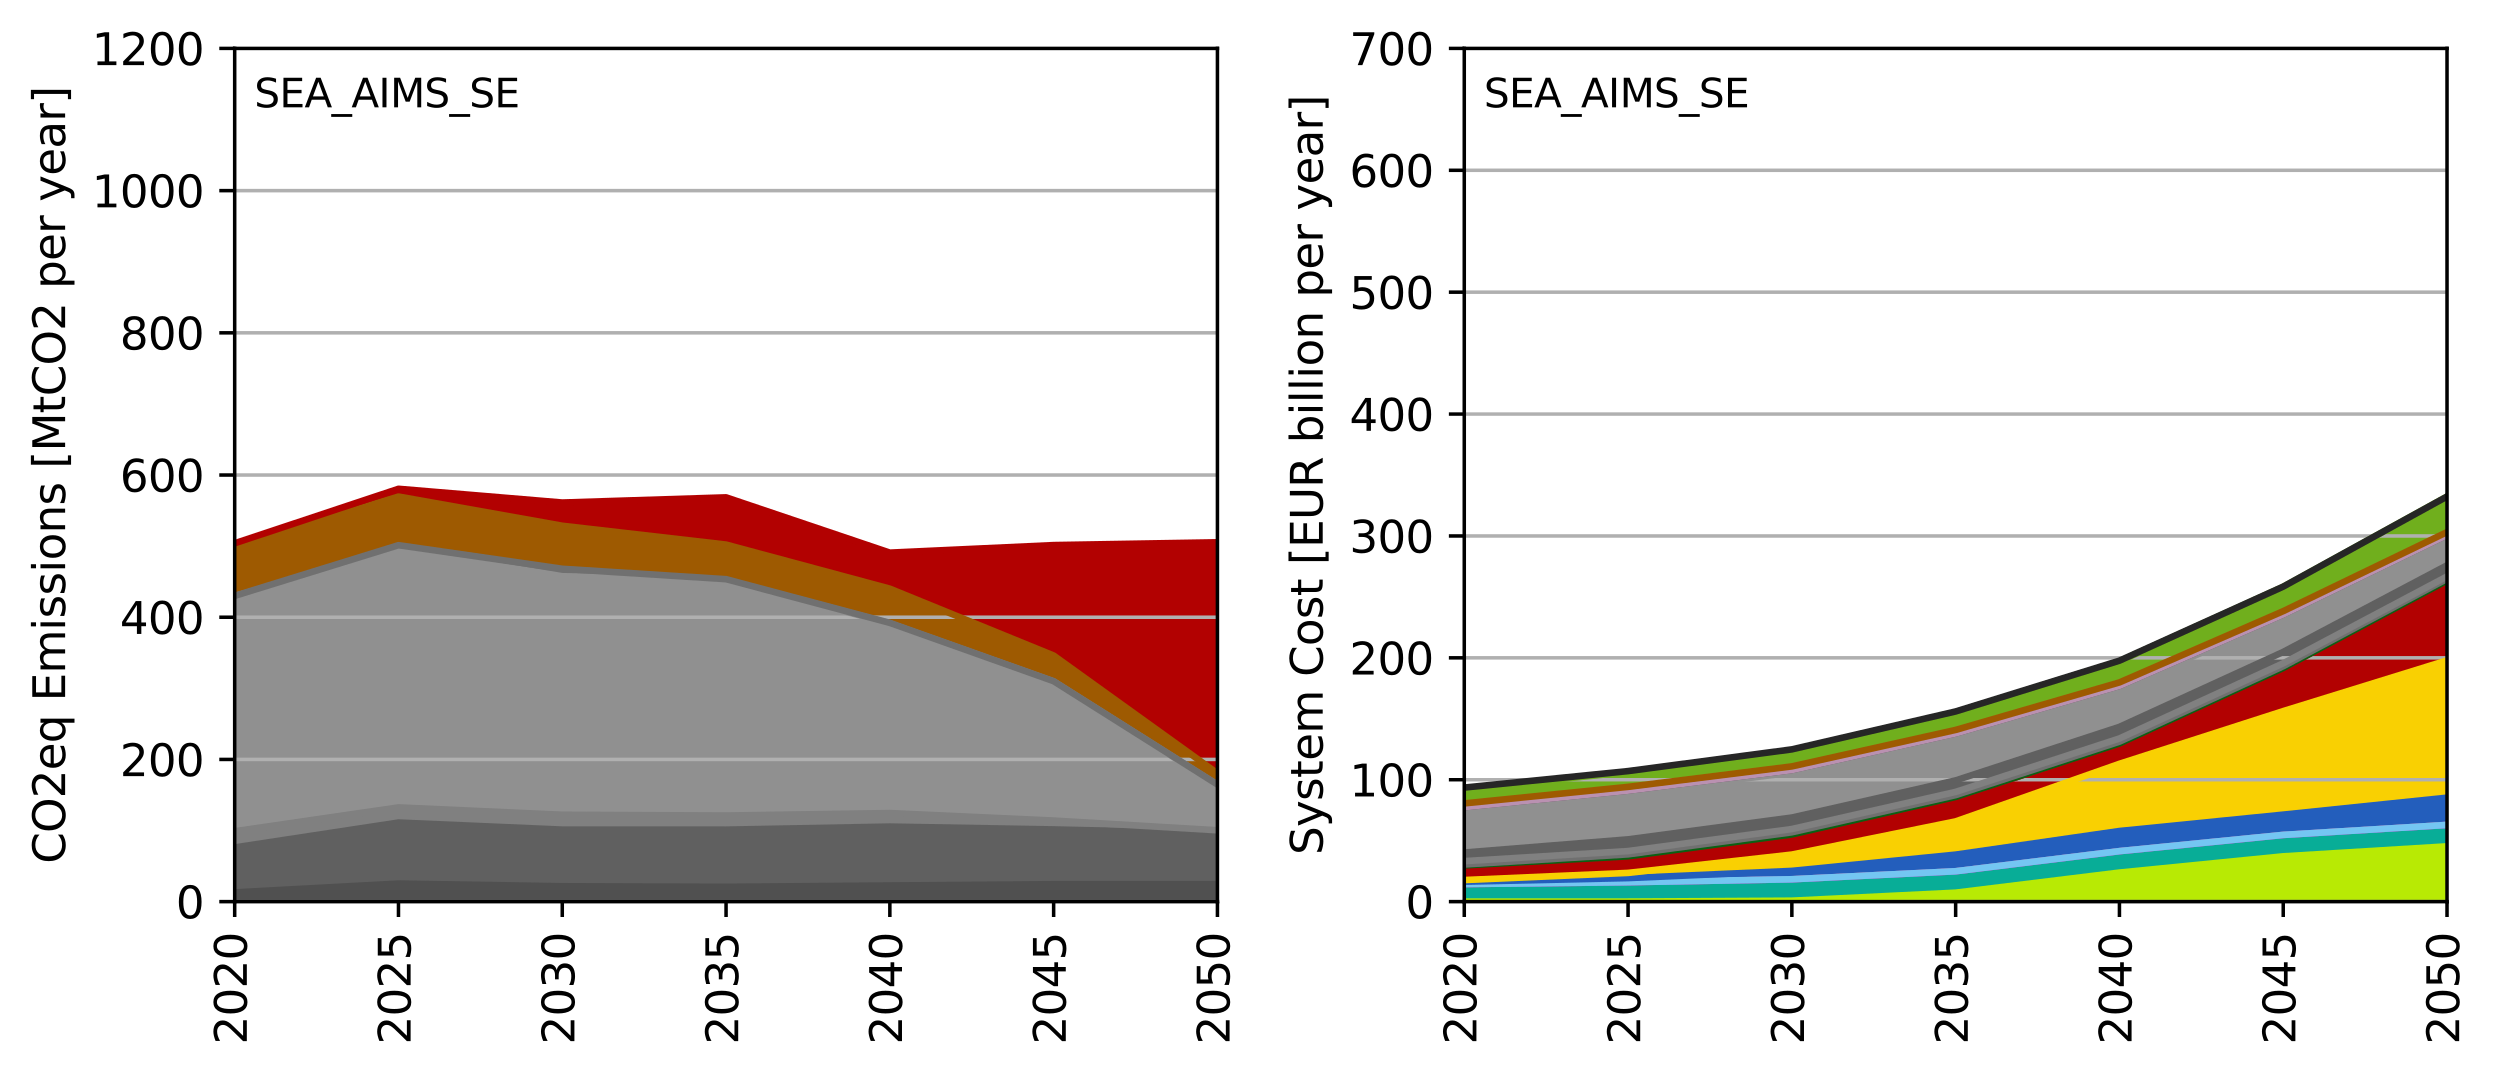 <?xml version="1.0" encoding="utf-8" standalone="no"?>
<!DOCTYPE svg PUBLIC "-//W3C//DTD SVG 1.1//EN"
  "http://www.w3.org/Graphics/SVG/1.1/DTD/svg11.dtd">
<svg xmlns:xlink="http://www.w3.org/1999/xlink" width="568.087pt" height="244.529pt" viewBox="0 0 568.087 244.529" xmlns="http://www.w3.org/2000/svg" version="1.1">
 <defs>
  <style type="text/css">*{stroke-linejoin: round; stroke-linecap: butt}</style>
 </defs>
 <g id="figure_1">
  <g id="patch_1">
   <path d="M 0 244.529 
L 568.087 244.529 
L 568.087 0 
L 0 0 
z
" style="fill: #ffffff"/>
  </g>
  <g id="axes_1">
   <g id="patch_2">
    <path d="M 53.328 204.879 
L 276.643 204.879 
L 276.643 10.999 
L 53.328 10.999 
z
" style="fill: #ffffff"/>
   </g>
   <g id="PolyCollection_1">
    <defs>
     <path id="m2a8dad5a9e" d="M 53.328 -41.745 
L 53.328 -39.65 
L 90.547 -39.65 
L 127.766 -39.65 
L 164.986 -39.65 
L 202.205 -39.65 
L 239.424 -39.65 
L 276.643 -39.65 
L 276.643 -43.624 
L 276.643 -43.624 
L 239.424 -43.613 
L 202.205 -43.318 
L 164.986 -43.012 
L 127.766 -43.142 
L 90.547 -43.754 
L 53.328 -41.745 
z
" style="stroke: #505050"/>
    </defs>
    <g clip-path="url(#p46b9171035)">
     <use xlink:href="#m2a8dad5a9e" x="0" y="244.529" style="fill: #505050; stroke: #505050"/>
    </g>
   </g>
   <g id="PolyCollection_2">
    <defs>
     <path id="m42f3b67c8d" d="M 53.328 -51.964 
L 53.328 -41.745 
L 90.547 -43.754 
L 127.766 -43.142 
L 164.986 -43.012 
L 202.205 -43.318 
L 239.424 -43.613 
L 276.643 -43.624 
L 276.643 -55.186 
L 276.643 -55.186 
L 239.424 -56.054 
L 202.205 -56.699 
L 164.986 -56 
L 127.766 -56.011 
L 90.547 -57.618 
L 53.328 -51.964 
z
" style="stroke: #606060"/>
    </defs>
    <g clip-path="url(#p46b9171035)">
     <use xlink:href="#m42f3b67c8d" x="0" y="244.529" style="fill: #606060; stroke: #606060"/>
    </g>
   </g>
   <g id="PolyCollection_3">
    <defs>
     <path id="m8c14450ba4" d="M 53.328 -55.643 
L 53.328 -51.964 
L 90.547 -57.618 
L 127.766 -56.011 
L 164.986 -56 
L 202.205 -56.699 
L 239.424 -56.054 
L 276.643 -55.186 
L 276.643 -55.861 
L 276.643 -55.861 
L 239.424 -58.071 
L 202.205 -59.774 
L 164.986 -59.211 
L 127.766 -59.389 
L 90.547 -61.06 
L 53.328 -55.643 
z
" style="stroke: #808080"/>
    </defs>
    <g clip-path="url(#p46b9171035)">
     <use xlink:href="#m8c14450ba4" x="0" y="244.529" style="fill: #808080; stroke: #808080"/>
    </g>
   </g>
   <g id="PolyCollection_4">
    <defs>
     <path id="m2c6b757c39" d="M 53.328 -109.086 
L 53.328 -55.643 
L 90.547 -61.06 
L 127.766 -59.389 
L 164.986 -59.211 
L 202.205 -59.774 
L 239.424 -58.071 
L 276.643 -55.861 
L 276.643 -66.168 
L 276.643 -66.168 
L 239.424 -89.661 
L 202.205 -102.868 
L 164.986 -112.697 
L 127.766 -113.581 
L 90.547 -119.717 
L 53.328 -109.086 
z
" style="stroke: #909090"/>
    </defs>
    <g clip-path="url(#p46b9171035)">
     <use xlink:href="#m2c6b757c39" x="0" y="244.529" style="fill: #909090; stroke: #909090"/>
    </g>
   </g>
   <g id="PolyCollection_5">
    <defs>
     <path id="m7258e2e408" d="M 53.328 -109.131 
L 53.328 -109.086 
L 90.547 -119.717 
L 127.766 -113.581 
L 164.986 -112.697 
L 202.205 -102.868 
L 239.424 -89.661 
L 276.643 -66.168 
L 276.643 -66.256 
L 276.643 -66.256 
L 239.424 -89.735 
L 202.205 -102.987 
L 164.986 -112.916 
L 127.766 -115.277 
L 90.547 -120.641 
L 53.328 -109.131 
z
" style="stroke: #707070"/>
    </defs>
    <g clip-path="url(#p46b9171035)">
     <use xlink:href="#m7258e2e408" x="0" y="244.529" style="fill: #707070; stroke: #707070"/>
    </g>
   </g>
   <g id="PolyCollection_6">
    <defs>
     <path id="mef5636a135" d="M 53.328 -120.361 
L 53.328 -109.131 
L 90.547 -120.641 
L 127.766 -115.277 
L 164.986 -112.916 
L 202.205 -102.987 
L 239.424 -89.735 
L 276.643 -66.256 
L 276.643 -68.802 
L 276.643 -68.802 
L 239.424 -95.564 
L 202.205 -110.754 
L 164.986 -120.776 
L 127.766 -125.057 
L 90.547 -131.693 
L 53.328 -120.361 
z
" style="stroke: #9e5a01"/>
    </defs>
    <g clip-path="url(#p46b9171035)">
     <use xlink:href="#mef5636a135" x="0" y="244.529" style="fill: #9e5a01; stroke: #9e5a01"/>
    </g>
   </g>
   <g id="PolyCollection_7">
    <defs>
     <path id="m045d9361c8" d="M 53.328 -121.079 
L 53.328 -120.361 
L 90.547 -131.693 
L 127.766 -125.057 
L 164.986 -120.776 
L 202.205 -110.754 
L 239.424 -95.564 
L 276.643 -68.802 
L 276.643 -121.299 
L 276.643 -121.299 
L 239.424 -120.664 
L 202.205 -118.947 
L 164.986 -131.511 
L 127.766 -130.332 
L 90.547 -133.455 
L 53.328 -121.079 
z
" style="stroke: #b20101"/>
    </defs>
    <g clip-path="url(#p46b9171035)">
     <use xlink:href="#m045d9361c8" x="0" y="244.529" style="fill: #b20101; stroke: #b20101"/>
    </g>
   </g>
   <g id="matplotlib.axis_1">
    <g id="xtick_1">
     <g id="line2d_1">
      <defs>
       <path id="m7c8fdef4dc" d="M 0 0 
L 0 3.5 
" style="stroke: #000000; stroke-width: 0.8"/>
      </defs>
      <g>
       <use xlink:href="#m7c8fdef4dc" x="53.328" y="204.879" style="stroke: #000000; stroke-width: 0.8"/>
      </g>
     </g>
     <g id="text_1">
      <!-- 2020 -->
      <g transform="translate(56.087 237.329)rotate(-90)scale(0.1 -0.1)">
       <defs>
        <path id="DejaVuSans-32" d="M 1228 531 
L 3431 531 
L 3431 0 
L 469 0 
L 469 531 
Q 828 903 1448 1529 
Q 2069 2156 2228 2338 
Q 2531 2678 2651 2914 
Q 2772 3150 2772 3378 
Q 2772 3750 2511 3984 
Q 2250 4219 1831 4219 
Q 1534 4219 1204 4116 
Q 875 4013 500 3803 
L 500 4441 
Q 881 4594 1212 4672 
Q 1544 4750 1819 4750 
Q 2544 4750 2975 4387 
Q 3406 4025 3406 3419 
Q 3406 3131 3298 2873 
Q 3191 2616 2906 2266 
Q 2828 2175 2409 1742 
Q 1991 1309 1228 531 
z
" transform="scale(0.016)"/>
        <path id="DejaVuSans-30" d="M 2034 4250 
Q 1547 4250 1301 3770 
Q 1056 3291 1056 2328 
Q 1056 1369 1301 889 
Q 1547 409 2034 409 
Q 2525 409 2770 889 
Q 3016 1369 3016 2328 
Q 3016 3291 2770 3770 
Q 2525 4250 2034 4250 
z
M 2034 4750 
Q 2819 4750 3233 4129 
Q 3647 3509 3647 2328 
Q 3647 1150 3233 529 
Q 2819 -91 2034 -91 
Q 1250 -91 836 529 
Q 422 1150 422 2328 
Q 422 3509 836 4129 
Q 1250 4750 2034 4750 
z
" transform="scale(0.016)"/>
       </defs>
       <use xlink:href="#DejaVuSans-32"/>
       <use xlink:href="#DejaVuSans-30" x="63.623"/>
       <use xlink:href="#DejaVuSans-32" x="127.246"/>
       <use xlink:href="#DejaVuSans-30" x="190.869"/>
      </g>
     </g>
    </g>
    <g id="xtick_2">
     <g id="line2d_2">
      <g>
       <use xlink:href="#m7c8fdef4dc" x="90.547" y="204.879" style="stroke: #000000; stroke-width: 0.8"/>
      </g>
     </g>
     <g id="text_2">
      <!-- 2025 -->
      <g transform="translate(93.307 237.329)rotate(-90)scale(0.1 -0.1)">
       <defs>
        <path id="DejaVuSans-35" d="M 691 4666 
L 3169 4666 
L 3169 4134 
L 1269 4134 
L 1269 2991 
Q 1406 3038 1543 3061 
Q 1681 3084 1819 3084 
Q 2600 3084 3056 2656 
Q 3513 2228 3513 1497 
Q 3513 744 3044 326 
Q 2575 -91 1722 -91 
Q 1428 -91 1123 -41 
Q 819 9 494 109 
L 494 744 
Q 775 591 1075 516 
Q 1375 441 1709 441 
Q 2250 441 2565 725 
Q 2881 1009 2881 1497 
Q 2881 1984 2565 2268 
Q 2250 2553 1709 2553 
Q 1456 2553 1204 2497 
Q 953 2441 691 2322 
L 691 4666 
z
" transform="scale(0.016)"/>
       </defs>
       <use xlink:href="#DejaVuSans-32"/>
       <use xlink:href="#DejaVuSans-30" x="63.623"/>
       <use xlink:href="#DejaVuSans-32" x="127.246"/>
       <use xlink:href="#DejaVuSans-35" x="190.869"/>
      </g>
     </g>
    </g>
    <g id="xtick_3">
     <g id="line2d_3">
      <g>
       <use xlink:href="#m7c8fdef4dc" x="127.766" y="204.879" style="stroke: #000000; stroke-width: 0.8"/>
      </g>
     </g>
     <g id="text_3">
      <!-- 2030 -->
      <g transform="translate(130.526 237.329)rotate(-90)scale(0.1 -0.1)">
       <defs>
        <path id="DejaVuSans-33" d="M 2597 2516 
Q 3050 2419 3304 2112 
Q 3559 1806 3559 1356 
Q 3559 666 3084 287 
Q 2609 -91 1734 -91 
Q 1441 -91 1130 -33 
Q 819 25 488 141 
L 488 750 
Q 750 597 1062 519 
Q 1375 441 1716 441 
Q 2309 441 2620 675 
Q 2931 909 2931 1356 
Q 2931 1769 2642 2001 
Q 2353 2234 1838 2234 
L 1294 2234 
L 1294 2753 
L 1863 2753 
Q 2328 2753 2575 2939 
Q 2822 3125 2822 3475 
Q 2822 3834 2567 4026 
Q 2313 4219 1838 4219 
Q 1578 4219 1281 4162 
Q 984 4106 628 3988 
L 628 4550 
Q 988 4650 1302 4700 
Q 1616 4750 1894 4750 
Q 2613 4750 3031 4423 
Q 3450 4097 3450 3541 
Q 3450 3153 3228 2886 
Q 3006 2619 2597 2516 
z
" transform="scale(0.016)"/>
       </defs>
       <use xlink:href="#DejaVuSans-32"/>
       <use xlink:href="#DejaVuSans-30" x="63.623"/>
       <use xlink:href="#DejaVuSans-33" x="127.246"/>
       <use xlink:href="#DejaVuSans-30" x="190.869"/>
      </g>
     </g>
    </g>
    <g id="xtick_4">
     <g id="line2d_4">
      <g>
       <use xlink:href="#m7c8fdef4dc" x="164.986" y="204.879" style="stroke: #000000; stroke-width: 0.8"/>
      </g>
     </g>
     <g id="text_4">
      <!-- 2035 -->
      <g transform="translate(167.745 237.329)rotate(-90)scale(0.1 -0.1)">
       <use xlink:href="#DejaVuSans-32"/>
       <use xlink:href="#DejaVuSans-30" x="63.623"/>
       <use xlink:href="#DejaVuSans-33" x="127.246"/>
       <use xlink:href="#DejaVuSans-35" x="190.869"/>
      </g>
     </g>
    </g>
    <g id="xtick_5">
     <g id="line2d_5">
      <g>
       <use xlink:href="#m7c8fdef4dc" x="202.205" y="204.879" style="stroke: #000000; stroke-width: 0.8"/>
      </g>
     </g>
     <g id="text_5">
      <!-- 2040 -->
      <g transform="translate(204.964 237.329)rotate(-90)scale(0.1 -0.1)">
       <defs>
        <path id="DejaVuSans-34" d="M 2419 4116 
L 825 1625 
L 2419 1625 
L 2419 4116 
z
M 2253 4666 
L 3047 4666 
L 3047 1625 
L 3713 1625 
L 3713 1100 
L 3047 1100 
L 3047 0 
L 2419 0 
L 2419 1100 
L 313 1100 
L 313 1709 
L 2253 4666 
z
" transform="scale(0.016)"/>
       </defs>
       <use xlink:href="#DejaVuSans-32"/>
       <use xlink:href="#DejaVuSans-30" x="63.623"/>
       <use xlink:href="#DejaVuSans-34" x="127.246"/>
       <use xlink:href="#DejaVuSans-30" x="190.869"/>
      </g>
     </g>
    </g>
    <g id="xtick_6">
     <g id="line2d_6">
      <g>
       <use xlink:href="#m7c8fdef4dc" x="239.424" y="204.879" style="stroke: #000000; stroke-width: 0.8"/>
      </g>
     </g>
     <g id="text_6">
      <!-- 2045 -->
      <g transform="translate(242.183 237.329)rotate(-90)scale(0.1 -0.1)">
       <use xlink:href="#DejaVuSans-32"/>
       <use xlink:href="#DejaVuSans-30" x="63.623"/>
       <use xlink:href="#DejaVuSans-34" x="127.246"/>
       <use xlink:href="#DejaVuSans-35" x="190.869"/>
      </g>
     </g>
    </g>
    <g id="xtick_7">
     <g id="line2d_7">
      <g>
       <use xlink:href="#m7c8fdef4dc" x="276.643" y="204.879" style="stroke: #000000; stroke-width: 0.8"/>
      </g>
     </g>
     <g id="text_7">
      <!-- 2050 -->
      <g transform="translate(279.402 237.329)rotate(-90)scale(0.1 -0.1)">
       <use xlink:href="#DejaVuSans-32"/>
       <use xlink:href="#DejaVuSans-30" x="63.623"/>
       <use xlink:href="#DejaVuSans-35" x="127.246"/>
       <use xlink:href="#DejaVuSans-30" x="190.869"/>
      </g>
     </g>
    </g>
   </g>
   <g id="matplotlib.axis_2">
    <g id="ytick_1">
     <g id="line2d_8">
      <path d="M 53.328 204.879 
L 276.643 204.879 
" clip-path="url(#p46b9171035)" style="fill: none; stroke: #b0b0b0; stroke-width: 0.8; stroke-linecap: square"/>
     </g>
     <g id="line2d_9">
      <defs>
       <path id="mf8e5ada943" d="M 0 0 
L -3.5 0 
" style="stroke: #000000; stroke-width: 0.8"/>
      </defs>
      <g>
       <use xlink:href="#mf8e5ada943" x="53.328" y="204.879" style="stroke: #000000; stroke-width: 0.8"/>
      </g>
     </g>
     <g id="text_8">
      <!-- 0 -->
      <g transform="translate(39.966 208.678)scale(0.1 -0.1)">
       <use xlink:href="#DejaVuSans-30"/>
      </g>
     </g>
    </g>
    <g id="ytick_2">
     <g id="line2d_10">
      <path d="M 53.328 172.566 
L 276.643 172.566 
" clip-path="url(#p46b9171035)" style="fill: none; stroke: #b0b0b0; stroke-width: 0.8; stroke-linecap: square"/>
     </g>
     <g id="line2d_11">
      <g>
       <use xlink:href="#mf8e5ada943" x="53.328" y="172.566" style="stroke: #000000; stroke-width: 0.8"/>
      </g>
     </g>
     <g id="text_9">
      <!-- 200 -->
      <g transform="translate(27.241 176.365)scale(0.1 -0.1)">
       <use xlink:href="#DejaVuSans-32"/>
       <use xlink:href="#DejaVuSans-30" x="63.623"/>
       <use xlink:href="#DejaVuSans-30" x="127.246"/>
      </g>
     </g>
    </g>
    <g id="ytick_3">
     <g id="line2d_12">
      <path d="M 53.328 140.253 
L 276.643 140.253 
" clip-path="url(#p46b9171035)" style="fill: none; stroke: #b0b0b0; stroke-width: 0.8; stroke-linecap: square"/>
     </g>
     <g id="line2d_13">
      <g>
       <use xlink:href="#mf8e5ada943" x="53.328" y="140.253" style="stroke: #000000; stroke-width: 0.8"/>
      </g>
     </g>
     <g id="text_10">
      <!-- 400 -->
      <g transform="translate(27.241 144.052)scale(0.1 -0.1)">
       <use xlink:href="#DejaVuSans-34"/>
       <use xlink:href="#DejaVuSans-30" x="63.623"/>
       <use xlink:href="#DejaVuSans-30" x="127.246"/>
      </g>
     </g>
    </g>
    <g id="ytick_4">
     <g id="line2d_14">
      <path d="M 53.328 107.939 
L 276.643 107.939 
" clip-path="url(#p46b9171035)" style="fill: none; stroke: #b0b0b0; stroke-width: 0.8; stroke-linecap: square"/>
     </g>
     <g id="line2d_15">
      <g>
       <use xlink:href="#mf8e5ada943" x="53.328" y="107.939" style="stroke: #000000; stroke-width: 0.8"/>
      </g>
     </g>
     <g id="text_11">
      <!-- 600 -->
      <g transform="translate(27.241 111.738)scale(0.1 -0.1)">
       <defs>
        <path id="DejaVuSans-36" d="M 2113 2584 
Q 1688 2584 1439 2293 
Q 1191 2003 1191 1497 
Q 1191 994 1439 701 
Q 1688 409 2113 409 
Q 2538 409 2786 701 
Q 3034 994 3034 1497 
Q 3034 2003 2786 2293 
Q 2538 2584 2113 2584 
z
M 3366 4563 
L 3366 3988 
Q 3128 4100 2886 4159 
Q 2644 4219 2406 4219 
Q 1781 4219 1451 3797 
Q 1122 3375 1075 2522 
Q 1259 2794 1537 2939 
Q 1816 3084 2150 3084 
Q 2853 3084 3261 2657 
Q 3669 2231 3669 1497 
Q 3669 778 3244 343 
Q 2819 -91 2113 -91 
Q 1303 -91 875 529 
Q 447 1150 447 2328 
Q 447 3434 972 4092 
Q 1497 4750 2381 4750 
Q 2619 4750 2861 4703 
Q 3103 4656 3366 4563 
z
" transform="scale(0.016)"/>
       </defs>
       <use xlink:href="#DejaVuSans-36"/>
       <use xlink:href="#DejaVuSans-30" x="63.623"/>
       <use xlink:href="#DejaVuSans-30" x="127.246"/>
      </g>
     </g>
    </g>
    <g id="ytick_5">
     <g id="line2d_16">
      <path d="M 53.328 75.626 
L 276.643 75.626 
" clip-path="url(#p46b9171035)" style="fill: none; stroke: #b0b0b0; stroke-width: 0.8; stroke-linecap: square"/>
     </g>
     <g id="line2d_17">
      <g>
       <use xlink:href="#mf8e5ada943" x="53.328" y="75.626" style="stroke: #000000; stroke-width: 0.8"/>
      </g>
     </g>
     <g id="text_12">
      <!-- 800 -->
      <g transform="translate(27.241 79.425)scale(0.1 -0.1)">
       <defs>
        <path id="DejaVuSans-38" d="M 2034 2216 
Q 1584 2216 1326 1975 
Q 1069 1734 1069 1313 
Q 1069 891 1326 650 
Q 1584 409 2034 409 
Q 2484 409 2743 651 
Q 3003 894 3003 1313 
Q 3003 1734 2745 1975 
Q 2488 2216 2034 2216 
z
M 1403 2484 
Q 997 2584 770 2862 
Q 544 3141 544 3541 
Q 544 4100 942 4425 
Q 1341 4750 2034 4750 
Q 2731 4750 3128 4425 
Q 3525 4100 3525 3541 
Q 3525 3141 3298 2862 
Q 3072 2584 2669 2484 
Q 3125 2378 3379 2068 
Q 3634 1759 3634 1313 
Q 3634 634 3220 271 
Q 2806 -91 2034 -91 
Q 1263 -91 848 271 
Q 434 634 434 1313 
Q 434 1759 690 2068 
Q 947 2378 1403 2484 
z
M 1172 3481 
Q 1172 3119 1398 2916 
Q 1625 2713 2034 2713 
Q 2441 2713 2670 2916 
Q 2900 3119 2900 3481 
Q 2900 3844 2670 4047 
Q 2441 4250 2034 4250 
Q 1625 4250 1398 4047 
Q 1172 3844 1172 3481 
z
" transform="scale(0.016)"/>
       </defs>
       <use xlink:href="#DejaVuSans-38"/>
       <use xlink:href="#DejaVuSans-30" x="63.623"/>
       <use xlink:href="#DejaVuSans-30" x="127.246"/>
      </g>
     </g>
    </g>
    <g id="ytick_6">
     <g id="line2d_18">
      <path d="M 53.328 43.313 
L 276.643 43.313 
" clip-path="url(#p46b9171035)" style="fill: none; stroke: #b0b0b0; stroke-width: 0.8; stroke-linecap: square"/>
     </g>
     <g id="line2d_19">
      <g>
       <use xlink:href="#mf8e5ada943" x="53.328" y="43.313" style="stroke: #000000; stroke-width: 0.8"/>
      </g>
     </g>
     <g id="text_13">
      <!-- 1000 -->
      <g transform="translate(20.878 47.112)scale(0.1 -0.1)">
       <defs>
        <path id="DejaVuSans-31" d="M 794 531 
L 1825 531 
L 1825 4091 
L 703 3866 
L 703 4441 
L 1819 4666 
L 2450 4666 
L 2450 531 
L 3481 531 
L 3481 0 
L 794 0 
L 794 531 
z
" transform="scale(0.016)"/>
       </defs>
       <use xlink:href="#DejaVuSans-31"/>
       <use xlink:href="#DejaVuSans-30" x="63.623"/>
       <use xlink:href="#DejaVuSans-30" x="127.246"/>
       <use xlink:href="#DejaVuSans-30" x="190.869"/>
      </g>
     </g>
    </g>
    <g id="ytick_7">
     <g id="line2d_20">
      <path d="M 53.328 10.999 
L 276.643 10.999 
" clip-path="url(#p46b9171035)" style="fill: none; stroke: #b0b0b0; stroke-width: 0.8; stroke-linecap: square"/>
     </g>
     <g id="line2d_21">
      <g>
       <use xlink:href="#mf8e5ada943" x="53.328" y="10.999" style="stroke: #000000; stroke-width: 0.8"/>
      </g>
     </g>
     <g id="text_14">
      <!-- 1200 -->
      <g transform="translate(20.878 14.798)scale(0.1 -0.1)">
       <use xlink:href="#DejaVuSans-31"/>
       <use xlink:href="#DejaVuSans-32" x="63.623"/>
       <use xlink:href="#DejaVuSans-30" x="127.246"/>
       <use xlink:href="#DejaVuSans-30" x="190.869"/>
      </g>
     </g>
    </g>
    <g id="text_15">
     <!-- CO2eq Emissions [MtCO2 per year] -->
     <g transform="translate(14.798 196.251)rotate(-90)scale(0.1 -0.1)">
      <defs>
       <path id="DejaVuSans-43" d="M 4122 4306 
L 4122 3641 
Q 3803 3938 3442 4084 
Q 3081 4231 2675 4231 
Q 1875 4231 1450 3742 
Q 1025 3253 1025 2328 
Q 1025 1406 1450 917 
Q 1875 428 2675 428 
Q 3081 428 3442 575 
Q 3803 722 4122 1019 
L 4122 359 
Q 3791 134 3420 21 
Q 3050 -91 2638 -91 
Q 1578 -91 968 557 
Q 359 1206 359 2328 
Q 359 3453 968 4101 
Q 1578 4750 2638 4750 
Q 3056 4750 3426 4639 
Q 3797 4528 4122 4306 
z
" transform="scale(0.016)"/>
       <path id="DejaVuSans-4f" d="M 2522 4238 
Q 1834 4238 1429 3725 
Q 1025 3213 1025 2328 
Q 1025 1447 1429 934 
Q 1834 422 2522 422 
Q 3209 422 3611 934 
Q 4013 1447 4013 2328 
Q 4013 3213 3611 3725 
Q 3209 4238 2522 4238 
z
M 2522 4750 
Q 3503 4750 4090 4092 
Q 4678 3434 4678 2328 
Q 4678 1225 4090 567 
Q 3503 -91 2522 -91 
Q 1538 -91 948 565 
Q 359 1222 359 2328 
Q 359 3434 948 4092 
Q 1538 4750 2522 4750 
z
" transform="scale(0.016)"/>
       <path id="DejaVuSans-65" d="M 3597 1894 
L 3597 1613 
L 953 1613 
Q 991 1019 1311 708 
Q 1631 397 2203 397 
Q 2534 397 2845 478 
Q 3156 559 3463 722 
L 3463 178 
Q 3153 47 2828 -22 
Q 2503 -91 2169 -91 
Q 1331 -91 842 396 
Q 353 884 353 1716 
Q 353 2575 817 3079 
Q 1281 3584 2069 3584 
Q 2775 3584 3186 3129 
Q 3597 2675 3597 1894 
z
M 3022 2063 
Q 3016 2534 2758 2815 
Q 2500 3097 2075 3097 
Q 1594 3097 1305 2825 
Q 1016 2553 972 2059 
L 3022 2063 
z
" transform="scale(0.016)"/>
       <path id="DejaVuSans-71" d="M 947 1747 
Q 947 1113 1208 752 
Q 1469 391 1925 391 
Q 2381 391 2643 752 
Q 2906 1113 2906 1747 
Q 2906 2381 2643 2742 
Q 2381 3103 1925 3103 
Q 1469 3103 1208 2742 
Q 947 2381 947 1747 
z
M 2906 525 
Q 2725 213 2448 61 
Q 2172 -91 1784 -91 
Q 1150 -91 751 415 
Q 353 922 353 1747 
Q 353 2572 751 3078 
Q 1150 3584 1784 3584 
Q 2172 3584 2448 3432 
Q 2725 3281 2906 2969 
L 2906 3500 
L 3481 3500 
L 3481 -1331 
L 2906 -1331 
L 2906 525 
z
" transform="scale(0.016)"/>
       <path id="DejaVuSans-20" transform="scale(0.016)"/>
       <path id="DejaVuSans-45" d="M 628 4666 
L 3578 4666 
L 3578 4134 
L 1259 4134 
L 1259 2753 
L 3481 2753 
L 3481 2222 
L 1259 2222 
L 1259 531 
L 3634 531 
L 3634 0 
L 628 0 
L 628 4666 
z
" transform="scale(0.016)"/>
       <path id="DejaVuSans-6d" d="M 3328 2828 
Q 3544 3216 3844 3400 
Q 4144 3584 4550 3584 
Q 5097 3584 5394 3201 
Q 5691 2819 5691 2113 
L 5691 0 
L 5113 0 
L 5113 2094 
Q 5113 2597 4934 2840 
Q 4756 3084 4391 3084 
Q 3944 3084 3684 2787 
Q 3425 2491 3425 1978 
L 3425 0 
L 2847 0 
L 2847 2094 
Q 2847 2600 2669 2842 
Q 2491 3084 2119 3084 
Q 1678 3084 1418 2786 
Q 1159 2488 1159 1978 
L 1159 0 
L 581 0 
L 581 3500 
L 1159 3500 
L 1159 2956 
Q 1356 3278 1631 3431 
Q 1906 3584 2284 3584 
Q 2666 3584 2933 3390 
Q 3200 3197 3328 2828 
z
" transform="scale(0.016)"/>
       <path id="DejaVuSans-69" d="M 603 3500 
L 1178 3500 
L 1178 0 
L 603 0 
L 603 3500 
z
M 603 4863 
L 1178 4863 
L 1178 4134 
L 603 4134 
L 603 4863 
z
" transform="scale(0.016)"/>
       <path id="DejaVuSans-73" d="M 2834 3397 
L 2834 2853 
Q 2591 2978 2328 3040 
Q 2066 3103 1784 3103 
Q 1356 3103 1142 2972 
Q 928 2841 928 2578 
Q 928 2378 1081 2264 
Q 1234 2150 1697 2047 
L 1894 2003 
Q 2506 1872 2764 1633 
Q 3022 1394 3022 966 
Q 3022 478 2636 193 
Q 2250 -91 1575 -91 
Q 1294 -91 989 -36 
Q 684 19 347 128 
L 347 722 
Q 666 556 975 473 
Q 1284 391 1588 391 
Q 1994 391 2212 530 
Q 2431 669 2431 922 
Q 2431 1156 2273 1281 
Q 2116 1406 1581 1522 
L 1381 1569 
Q 847 1681 609 1914 
Q 372 2147 372 2553 
Q 372 3047 722 3315 
Q 1072 3584 1716 3584 
Q 2034 3584 2315 3537 
Q 2597 3491 2834 3397 
z
" transform="scale(0.016)"/>
       <path id="DejaVuSans-6f" d="M 1959 3097 
Q 1497 3097 1228 2736 
Q 959 2375 959 1747 
Q 959 1119 1226 758 
Q 1494 397 1959 397 
Q 2419 397 2687 759 
Q 2956 1122 2956 1747 
Q 2956 2369 2687 2733 
Q 2419 3097 1959 3097 
z
M 1959 3584 
Q 2709 3584 3137 3096 
Q 3566 2609 3566 1747 
Q 3566 888 3137 398 
Q 2709 -91 1959 -91 
Q 1206 -91 779 398 
Q 353 888 353 1747 
Q 353 2609 779 3096 
Q 1206 3584 1959 3584 
z
" transform="scale(0.016)"/>
       <path id="DejaVuSans-6e" d="M 3513 2113 
L 3513 0 
L 2938 0 
L 2938 2094 
Q 2938 2591 2744 2837 
Q 2550 3084 2163 3084 
Q 1697 3084 1428 2787 
Q 1159 2491 1159 1978 
L 1159 0 
L 581 0 
L 581 3500 
L 1159 3500 
L 1159 2956 
Q 1366 3272 1645 3428 
Q 1925 3584 2291 3584 
Q 2894 3584 3203 3211 
Q 3513 2838 3513 2113 
z
" transform="scale(0.016)"/>
       <path id="DejaVuSans-5b" d="M 550 4863 
L 1875 4863 
L 1875 4416 
L 1125 4416 
L 1125 -397 
L 1875 -397 
L 1875 -844 
L 550 -844 
L 550 4863 
z
" transform="scale(0.016)"/>
       <path id="DejaVuSans-4d" d="M 628 4666 
L 1569 4666 
L 2759 1491 
L 3956 4666 
L 4897 4666 
L 4897 0 
L 4281 0 
L 4281 4097 
L 3078 897 
L 2444 897 
L 1241 4097 
L 1241 0 
L 628 0 
L 628 4666 
z
" transform="scale(0.016)"/>
       <path id="DejaVuSans-74" d="M 1172 4494 
L 1172 3500 
L 2356 3500 
L 2356 3053 
L 1172 3053 
L 1172 1153 
Q 1172 725 1289 603 
Q 1406 481 1766 481 
L 2356 481 
L 2356 0 
L 1766 0 
Q 1100 0 847 248 
Q 594 497 594 1153 
L 594 3053 
L 172 3053 
L 172 3500 
L 594 3500 
L 594 4494 
L 1172 4494 
z
" transform="scale(0.016)"/>
       <path id="DejaVuSans-70" d="M 1159 525 
L 1159 -1331 
L 581 -1331 
L 581 3500 
L 1159 3500 
L 1159 2969 
Q 1341 3281 1617 3432 
Q 1894 3584 2278 3584 
Q 2916 3584 3314 3078 
Q 3713 2572 3713 1747 
Q 3713 922 3314 415 
Q 2916 -91 2278 -91 
Q 1894 -91 1617 61 
Q 1341 213 1159 525 
z
M 3116 1747 
Q 3116 2381 2855 2742 
Q 2594 3103 2138 3103 
Q 1681 3103 1420 2742 
Q 1159 2381 1159 1747 
Q 1159 1113 1420 752 
Q 1681 391 2138 391 
Q 2594 391 2855 752 
Q 3116 1113 3116 1747 
z
" transform="scale(0.016)"/>
       <path id="DejaVuSans-72" d="M 2631 2963 
Q 2534 3019 2420 3045 
Q 2306 3072 2169 3072 
Q 1681 3072 1420 2755 
Q 1159 2438 1159 1844 
L 1159 0 
L 581 0 
L 581 3500 
L 1159 3500 
L 1159 2956 
Q 1341 3275 1631 3429 
Q 1922 3584 2338 3584 
Q 2397 3584 2469 3576 
Q 2541 3569 2628 3553 
L 2631 2963 
z
" transform="scale(0.016)"/>
       <path id="DejaVuSans-79" d="M 2059 -325 
Q 1816 -950 1584 -1140 
Q 1353 -1331 966 -1331 
L 506 -1331 
L 506 -850 
L 844 -850 
Q 1081 -850 1212 -737 
Q 1344 -625 1503 -206 
L 1606 56 
L 191 3500 
L 800 3500 
L 1894 763 
L 2988 3500 
L 3597 3500 
L 2059 -325 
z
" transform="scale(0.016)"/>
       <path id="DejaVuSans-61" d="M 2194 1759 
Q 1497 1759 1228 1600 
Q 959 1441 959 1056 
Q 959 750 1161 570 
Q 1363 391 1709 391 
Q 2188 391 2477 730 
Q 2766 1069 2766 1631 
L 2766 1759 
L 2194 1759 
z
M 3341 1997 
L 3341 0 
L 2766 0 
L 2766 531 
Q 2569 213 2275 61 
Q 1981 -91 1556 -91 
Q 1019 -91 701 211 
Q 384 513 384 1019 
Q 384 1609 779 1909 
Q 1175 2209 1959 2209 
L 2766 2209 
L 2766 2266 
Q 2766 2663 2505 2880 
Q 2244 3097 1772 3097 
Q 1472 3097 1187 3025 
Q 903 2953 641 2809 
L 641 3341 
Q 956 3463 1253 3523 
Q 1550 3584 1831 3584 
Q 2591 3584 2966 3190 
Q 3341 2797 3341 1997 
z
" transform="scale(0.016)"/>
       <path id="DejaVuSans-5d" d="M 1947 4863 
L 1947 -844 
L 622 -844 
L 622 -397 
L 1369 -397 
L 1369 4416 
L 622 4416 
L 622 4863 
L 1947 4863 
z
" transform="scale(0.016)"/>
      </defs>
      <use xlink:href="#DejaVuSans-43"/>
      <use xlink:href="#DejaVuSans-4f" x="69.824"/>
      <use xlink:href="#DejaVuSans-32" x="148.535"/>
      <use xlink:href="#DejaVuSans-65" x="212.158"/>
      <use xlink:href="#DejaVuSans-71" x="273.682"/>
      <use xlink:href="#DejaVuSans-20" x="337.158"/>
      <use xlink:href="#DejaVuSans-45" x="368.945"/>
      <use xlink:href="#DejaVuSans-6d" x="432.129"/>
      <use xlink:href="#DejaVuSans-69" x="529.541"/>
      <use xlink:href="#DejaVuSans-73" x="557.324"/>
      <use xlink:href="#DejaVuSans-73" x="609.424"/>
      <use xlink:href="#DejaVuSans-69" x="661.523"/>
      <use xlink:href="#DejaVuSans-6f" x="689.307"/>
      <use xlink:href="#DejaVuSans-6e" x="750.488"/>
      <use xlink:href="#DejaVuSans-73" x="813.867"/>
      <use xlink:href="#DejaVuSans-20" x="865.967"/>
      <use xlink:href="#DejaVuSans-5b" x="897.754"/>
      <use xlink:href="#DejaVuSans-4d" x="936.768"/>
      <use xlink:href="#DejaVuSans-74" x="1023.047"/>
      <use xlink:href="#DejaVuSans-43" x="1062.256"/>
      <use xlink:href="#DejaVuSans-4f" x="1132.08"/>
      <use xlink:href="#DejaVuSans-32" x="1210.791"/>
      <use xlink:href="#DejaVuSans-20" x="1274.414"/>
      <use xlink:href="#DejaVuSans-70" x="1306.201"/>
      <use xlink:href="#DejaVuSans-65" x="1369.678"/>
      <use xlink:href="#DejaVuSans-72" x="1431.201"/>
      <use xlink:href="#DejaVuSans-20" x="1472.314"/>
      <use xlink:href="#DejaVuSans-79" x="1504.102"/>
      <use xlink:href="#DejaVuSans-65" x="1563.281"/>
      <use xlink:href="#DejaVuSans-61" x="1624.805"/>
      <use xlink:href="#DejaVuSans-72" x="1686.084"/>
      <use xlink:href="#DejaVuSans-5d" x="1727.197"/>
     </g>
    </g>
   </g>
   <g id="line2d_22">
    <path d="M 53.328 202.784 
L 90.547 200.776 
L 127.766 201.387 
L 164.986 201.518 
L 202.205 201.212 
L 239.424 200.916 
L 276.643 200.906 
" clip-path="url(#p46b9171035)" style="fill: none; stroke: #505050; stroke-width: 1.5; stroke-linecap: square"/>
   </g>
   <g id="line2d_23">
    <path d="M 53.328 192.566 
L 90.547 186.911 
L 127.766 188.518 
L 164.986 188.529 
L 202.205 187.83 
L 239.424 188.476 
L 276.643 189.343 
" clip-path="url(#p46b9171035)" style="fill: none; stroke: #606060; stroke-width: 1.5; stroke-linecap: square"/>
   </g>
   <g id="line2d_24">
    <path d="M 53.328 188.886 
L 90.547 183.47 
L 127.766 185.14 
L 164.986 185.318 
L 202.205 184.755 
L 239.424 186.458 
L 276.643 188.668 
" clip-path="url(#p46b9171035)" style="fill: none; stroke: #808080; stroke-width: 1.5; stroke-linecap: square"/>
   </g>
   <g id="line2d_25">
    <path d="M 53.328 135.443 
L 90.547 124.813 
L 127.766 130.948 
L 164.986 131.832 
L 202.205 141.661 
L 239.424 154.868 
L 276.643 178.361 
" clip-path="url(#p46b9171035)" style="fill: none; stroke: #909090; stroke-width: 1.5; stroke-linecap: square"/>
   </g>
   <g id="line2d_26">
    <path d="M 53.328 135.398 
L 90.547 123.888 
L 127.766 129.252 
L 164.986 131.613 
L 202.205 141.543 
L 239.424 154.794 
L 276.643 178.273 
" clip-path="url(#p46b9171035)" style="fill: none; stroke: #707070; stroke-width: 1.5; stroke-linecap: square"/>
   </g>
   <g id="line2d_27">
    <path d="M 53.328 124.168 
L 90.547 112.836 
L 127.766 119.472 
L 164.986 123.754 
L 202.205 133.776 
L 239.424 148.965 
L 276.643 175.728 
" clip-path="url(#p46b9171035)" style="fill: none; stroke: #9e5a01; stroke-width: 1.5; stroke-linecap: square"/>
   </g>
   <g id="line2d_28">
    <path d="M 53.328 123.45 
L 90.547 111.074 
L 127.766 114.197 
L 164.986 113.018 
L 202.205 125.582 
L 239.424 123.865 
L 276.643 123.23 
" clip-path="url(#p46b9171035)" style="fill: none; stroke: #b20101; stroke-width: 1.5; stroke-linecap: square"/>
   </g>
   <g id="patch_3">
    <path d="M 53.328 204.879 
L 53.328 10.999 
" style="fill: none; stroke: #000000; stroke-width: 0.8; stroke-linejoin: miter; stroke-linecap: square"/>
   </g>
   <g id="patch_4">
    <path d="M 276.643 204.879 
L 276.643 10.999 
" style="fill: none; stroke: #000000; stroke-width: 0.8; stroke-linejoin: miter; stroke-linecap: square"/>
   </g>
   <g id="patch_5">
    <path d="M 53.328 204.879 
L 276.643 204.879 
" style="fill: none; stroke: #000000; stroke-width: 0.8; stroke-linejoin: miter; stroke-linecap: square"/>
   </g>
   <g id="patch_6">
    <path d="M 53.328 10.999 
L 276.643 10.999 
" style="fill: none; stroke: #000000; stroke-width: 0.8; stroke-linejoin: miter; stroke-linecap: square"/>
   </g>
   <g id="text_16">
    <!-- SEA_AIMS_SE -->
    <g transform="translate(57.794 24.387)scale(0.09 -0.09)">
     <defs>
      <path id="DejaVuSans-53" d="M 3425 4513 
L 3425 3897 
Q 3066 4069 2747 4153 
Q 2428 4238 2131 4238 
Q 1616 4238 1336 4038 
Q 1056 3838 1056 3469 
Q 1056 3159 1242 3001 
Q 1428 2844 1947 2747 
L 2328 2669 
Q 3034 2534 3370 2195 
Q 3706 1856 3706 1288 
Q 3706 609 3251 259 
Q 2797 -91 1919 -91 
Q 1588 -91 1214 -16 
Q 841 59 441 206 
L 441 856 
Q 825 641 1194 531 
Q 1563 422 1919 422 
Q 2459 422 2753 634 
Q 3047 847 3047 1241 
Q 3047 1584 2836 1778 
Q 2625 1972 2144 2069 
L 1759 2144 
Q 1053 2284 737 2584 
Q 422 2884 422 3419 
Q 422 4038 858 4394 
Q 1294 4750 2059 4750 
Q 2388 4750 2728 4690 
Q 3069 4631 3425 4513 
z
" transform="scale(0.016)"/>
      <path id="DejaVuSans-41" d="M 2188 4044 
L 1331 1722 
L 3047 1722 
L 2188 4044 
z
M 1831 4666 
L 2547 4666 
L 4325 0 
L 3669 0 
L 3244 1197 
L 1141 1197 
L 716 0 
L 50 0 
L 1831 4666 
z
" transform="scale(0.016)"/>
      <path id="DejaVuSans-5f" d="M 3263 -1063 
L 3263 -1509 
L -63 -1509 
L -63 -1063 
L 3263 -1063 
z
" transform="scale(0.016)"/>
      <path id="DejaVuSans-49" d="M 628 4666 
L 1259 4666 
L 1259 0 
L 628 0 
L 628 4666 
z
" transform="scale(0.016)"/>
     </defs>
     <use xlink:href="#DejaVuSans-53"/>
     <use xlink:href="#DejaVuSans-45" x="63.477"/>
     <use xlink:href="#DejaVuSans-41" x="126.66"/>
     <use xlink:href="#DejaVuSans-5f" x="195.068"/>
     <use xlink:href="#DejaVuSans-41" x="245.068"/>
     <use xlink:href="#DejaVuSans-49" x="313.477"/>
     <use xlink:href="#DejaVuSans-4d" x="342.969"/>
     <use xlink:href="#DejaVuSans-53" x="429.248"/>
     <use xlink:href="#DejaVuSans-5f" x="492.725"/>
     <use xlink:href="#DejaVuSans-53" x="542.725"/>
     <use xlink:href="#DejaVuSans-45" x="606.201"/>
    </g>
   </g>
  </g>
  <g id="axes_2">
   <g id="patch_7">
    <path d="M 332.733 204.879 
L 556.048 204.879 
L 556.048 10.999 
L 332.733 10.999 
z
" style="fill: #ffffff"/>
   </g>
   <g id="PolyCollection_8">
    <defs>
     <path id="m50144549ac" d="M 332.733 -39.651 
L 332.733 -39.65 
L 369.952 -39.65 
L 407.171 -39.65 
L 444.391 -39.65 
L 481.61 -39.65 
L 518.829 -39.65 
L 556.048 -39.65 
L 556.048 -52.211 
L 556.048 -52.211 
L 518.829 -49.941 
L 481.61 -46.252 
L 444.391 -41.681 
L 407.171 -39.859 
L 369.952 -39.654 
L 332.733 -39.651 
z
" style="stroke: #b8ea04"/>
    </defs>
    <g clip-path="url(#pd22f410d55)">
     <use xlink:href="#m50144549ac" x="0" y="244.529" style="fill: #b8ea04; stroke: #b8ea04"/>
    </g>
   </g>
   <g id="PolyCollection_9">
    <defs>
     <path id="m40695924cc" d="M 332.733 -43.637 
L 332.733 -39.651 
L 369.952 -39.654 
L 407.171 -39.859 
L 444.391 -41.681 
L 481.61 -46.252 
L 518.829 -49.941 
L 556.048 -52.211 
L 556.048 -57.074 
L 556.048 -57.074 
L 518.829 -54.804 
L 481.61 -51.114 
L 444.391 -46.544 
L 407.171 -44.725 
L 369.952 -44.057 
L 332.733 -43.637 
z
" style="stroke: #08ad97"/>
    </defs>
    <g clip-path="url(#pd22f410d55)">
     <use xlink:href="#m40695924cc" x="0" y="244.529" style="fill: #08ad97; stroke: #08ad97"/>
    </g>
   </g>
   <g id="PolyCollection_10">
    <defs>
     <path id="m87c5189cc7" d="M 332.733 -43.637 
L 332.733 -43.637 
L 369.952 -44.057 
L 407.171 -44.725 
L 444.391 -46.544 
L 481.61 -51.114 
L 518.829 -54.804 
L 556.048 -57.074 
L 556.048 -57.074 
L 556.048 -57.074 
L 518.829 -54.804 
L 481.61 -51.115 
L 444.391 -46.544 
L 407.171 -44.725 
L 369.952 -44.057 
L 332.733 -43.637 
z
" style="stroke: #ea048a"/>
    </defs>
    <g clip-path="url(#pd22f410d55)">
     <use xlink:href="#m87c5189cc7" x="0" y="244.529" style="fill: #ea048a; stroke: #ea048a"/>
    </g>
   </g>
   <g id="PolyCollection_11">
    <defs>
     <path id="md033c4cc70" d="M 332.733 -43.637 
L 332.733 -43.637 
L 369.952 -44.057 
L 407.171 -44.725 
L 444.391 -46.544 
L 481.61 -51.115 
L 518.829 -54.804 
L 556.048 -57.074 
L 556.048 -57.074 
L 556.048 -57.074 
L 518.829 -54.804 
L 481.61 -51.116 
L 444.391 -46.545 
L 407.171 -44.726 
L 369.952 -44.058 
L 332.733 -43.637 
z
" style="stroke: #6895dd"/>
    </defs>
    <g clip-path="url(#pd22f410d55)">
     <use xlink:href="#md033c4cc70" x="0" y="244.529" style="fill: #6895dd; stroke: #6895dd"/>
    </g>
   </g>
   <g id="PolyCollection_12">
    <defs>
     <path id="ma54406018b" d="M 332.733 -43.646 
L 332.733 -43.637 
L 369.952 -44.058 
L 407.171 -44.726 
L 444.391 -46.545 
L 481.61 -51.116 
L 518.829 -54.804 
L 556.048 -57.074 
L 556.048 -57.083 
L 556.048 -57.083 
L 518.829 -54.813 
L 481.61 -51.124 
L 444.391 -46.554 
L 407.171 -44.734 
L 369.952 -44.067 
L 332.733 -43.646 
z
" style="stroke: #74c6f2"/>
    </defs>
    <g clip-path="url(#pd22f410d55)">
     <use xlink:href="#ma54406018b" x="0" y="244.529" style="fill: #74c6f2; stroke: #74c6f2"/>
    </g>
   </g>
   <g id="PolyCollection_13">
    <defs>
     <path id="m7b1370897d" d="M 332.733 -44.175 
L 332.733 -43.646 
L 369.952 -44.067 
L 407.171 -44.734 
L 444.391 -46.554 
L 481.61 -51.124 
L 518.829 -54.813 
L 556.048 -57.083 
L 556.048 -63.273 
L 556.048 -63.273 
L 518.829 -59.418 
L 481.61 -55.695 
L 444.391 -50.329 
L 407.171 -46.633 
L 369.952 -44.996 
L 332.733 -44.175 
z
" style="stroke: #235ebc"/>
    </defs>
    <g clip-path="url(#pd22f410d55)">
     <use xlink:href="#m7b1370897d" x="0" y="244.529" style="fill: #235ebc; stroke: #235ebc"/>
    </g>
   </g>
   <g id="PolyCollection_14">
    <defs>
     <path id="mae9f2f4e80" d="M 332.733 -44.554 
L 332.733 -44.175 
L 369.952 -44.996 
L 407.171 -46.633 
L 444.391 -50.329 
L 481.61 -55.695 
L 518.829 -59.418 
L 556.048 -63.273 
L 556.048 -94.457 
L 556.048 -94.457 
L 518.829 -82.941 
L 481.61 -70.964 
L 444.391 -57.878 
L 407.171 -50.34 
L 369.952 -46.178 
L 332.733 -44.554 
z
" style="stroke: #f9d002"/>
    </defs>
    <g clip-path="url(#pd22f410d55)">
     <use xlink:href="#mae9f2f4e80" x="0" y="244.529" style="fill: #f9d002; stroke: #f9d002"/>
    </g>
   </g>
   <g id="PolyCollection_15">
    <defs>
     <path id="maa7178c373" d="M 332.733 -47.743 
L 332.733 -44.554 
L 369.952 -46.178 
L 407.171 -50.34 
L 444.391 -57.878 
L 481.61 -70.964 
L 518.829 -82.941 
L 556.048 -94.457 
L 556.048 -112.605 
L 556.048 -112.605 
L 518.829 -92.744 
L 481.61 -75.588 
L 444.391 -63.381 
L 407.171 -54.815 
L 369.952 -49.841 
L 332.733 -47.743 
z
" style="stroke: #b20101"/>
    </defs>
    <g clip-path="url(#pd22f410d55)">
     <use xlink:href="#maa7178c373" x="0" y="244.529" style="fill: #b20101; stroke: #b20101"/>
    </g>
   </g>
   <g id="PolyCollection_16">
    <defs>
     <path id="mafd1152954" d="M 332.733 -47.881 
L 332.733 -47.743 
L 369.952 -49.841 
L 407.171 -54.815 
L 444.391 -63.381 
L 481.61 -75.588 
L 518.829 -92.744 
L 556.048 -112.605 
L 556.048 -112.605 
L 556.048 -112.605 
L 518.829 -92.744 
L 481.61 -75.597 
L 444.391 -63.442 
L 407.171 -54.917 
L 369.952 -49.946 
L 332.733 -47.881 
z
" style="stroke: #0c6013"/>
    </defs>
    <g clip-path="url(#pd22f410d55)">
     <use xlink:href="#mafd1152954" x="0" y="244.529" style="fill: #0c6013; stroke: #0c6013"/>
    </g>
   </g>
   <g id="PolyCollection_17">
    <defs>
     <path id="m10d243ef87" d="M 332.733 -48.09 
L 332.733 -47.881 
L 369.952 -49.946 
L 407.171 -54.917 
L 444.391 -63.442 
L 481.61 -75.597 
L 518.829 -92.744 
L 556.048 -112.605 
L 556.048 -113.005 
L 556.048 -113.005 
L 518.829 -93.143 
L 481.61 -75.999 
L 444.391 -63.85 
L 407.171 -55.404 
L 369.952 -50.391 
L 332.733 -48.09 
z
" style="stroke: #707070"/>
    </defs>
    <g clip-path="url(#pd22f410d55)">
     <use xlink:href="#m10d243ef87" x="0" y="244.529" style="fill: #707070; stroke: #707070"/>
    </g>
   </g>
   <g id="PolyCollection_18">
    <defs>
     <path id="m085818c376" d="M 332.733 -48.849 
L 332.733 -48.09 
L 369.952 -50.391 
L 407.171 -55.404 
L 444.391 -63.85 
L 481.61 -75.999 
L 518.829 -93.143 
L 556.048 -113.005 
L 556.048 -113.539 
L 556.048 -113.539 
L 518.829 -93.811 
L 481.61 -76.725 
L 444.391 -64.583 
L 407.171 -56.147 
L 369.952 -51.137 
L 332.733 -48.849 
z
" style="stroke: #808080"/>
    </defs>
    <g clip-path="url(#pd22f410d55)">
     <use xlink:href="#m085818c376" x="0" y="244.529" style="fill: #808080; stroke: #808080"/>
    </g>
   </g>
   <g id="PolyCollection_19">
    <defs>
     <path id="m740f29416b" d="M 332.733 -50.808 
L 332.733 -48.849 
L 369.952 -51.137 
L 407.171 -56.147 
L 444.391 -64.583 
L 481.61 -76.725 
L 518.829 -93.811 
L 556.048 -113.539 
L 556.048 -116.074 
L 556.048 -116.074 
L 518.829 -96.395 
L 481.61 -79.362 
L 444.391 -67.198 
L 407.171 -58.755 
L 369.952 -53.801 
L 332.733 -50.808 
z
" style="stroke: #606060"/>
    </defs>
    <g clip-path="url(#pd22f410d55)">
     <use xlink:href="#m740f29416b" x="0" y="244.529" style="fill: #606060; stroke: #606060"/>
    </g>
   </g>
   <g id="PolyCollection_20">
    <defs>
     <path id="m63bf497237" d="M 332.733 -60.812 
L 332.733 -50.808 
L 369.952 -53.801 
L 407.171 -58.755 
L 444.391 -67.198 
L 481.61 -79.362 
L 518.829 -96.395 
L 556.048 -116.074 
L 556.048 -122.34 
L 556.048 -122.34 
L 518.829 -104.313 
L 481.61 -88.098 
L 444.391 -77.307 
L 407.171 -68.976 
L 369.952 -64.268 
L 332.733 -60.812 
z
" style="stroke: #909090"/>
    </defs>
    <g clip-path="url(#pd22f410d55)">
     <use xlink:href="#m63bf497237" x="0" y="244.529" style="fill: #909090; stroke: #909090"/>
    </g>
   </g>
   <g id="PolyCollection_21">
    <defs>
     <path id="m9774f21aa3" d="M 332.733 -61.127 
L 332.733 -60.812 
L 369.952 -64.268 
L 407.171 -68.976 
L 444.391 -77.307 
L 481.61 -88.098 
L 518.829 -104.313 
L 556.048 -122.34 
L 556.048 -122.949 
L 556.048 -122.949 
L 518.829 -104.922 
L 481.61 -88.69 
L 444.391 -77.882 
L 407.171 -69.558 
L 369.952 -64.884 
L 332.733 -61.127 
z
" style="stroke: #505050"/>
    </defs>
    <g clip-path="url(#pd22f410d55)">
     <use xlink:href="#m9774f21aa3" x="0" y="244.529" style="fill: #505050; stroke: #505050"/>
    </g>
   </g>
   <g id="PolyCollection_22">
    <defs>
     <path id="m6a4eaf1ead" d="M 332.733 -61.127 
L 332.733 -61.127 
L 369.952 -64.884 
L 407.171 -69.558 
L 444.391 -77.882 
L 481.61 -88.69 
L 518.829 -104.922 
L 556.048 -122.949 
L 556.048 -122.949 
L 556.048 -122.949 
L 518.829 -104.922 
L 481.61 -88.69 
L 444.391 -77.882 
L 407.171 -69.558 
L 369.952 -64.884 
L 332.733 -61.127 
z
" style="stroke: #ba91b1"/>
    </defs>
    <g clip-path="url(#pd22f410d55)">
     <use xlink:href="#m6a4eaf1ead" x="0" y="244.529" style="fill: #ba91b1; stroke: #ba91b1"/>
    </g>
   </g>
   <g id="PolyCollection_23">
    <defs>
     <path id="mebc8920b5a" d="M 332.733 -61.974 
L 332.733 -61.127 
L 369.952 -64.884 
L 407.171 -69.558 
L 444.391 -77.882 
L 481.61 -88.69 
L 518.829 -104.922 
L 556.048 -122.949 
L 556.048 -123.624 
L 556.048 -123.624 
L 518.829 -105.658 
L 481.61 -89.461 
L 444.391 -78.666 
L 407.171 -70.378 
L 369.952 -65.728 
L 332.733 -61.974 
z
" style="stroke: #9e5a01"/>
    </defs>
    <g clip-path="url(#pd22f410d55)">
     <use xlink:href="#mebc8920b5a" x="0" y="244.529" style="fill: #9e5a01; stroke: #9e5a01"/>
    </g>
   </g>
   <g id="PolyCollection_24">
    <defs>
     <path id="mcba6f218ef" d="M 332.733 -65.286 
L 332.733 -61.974 
L 369.952 -65.728 
L 407.171 -70.378 
L 444.391 -78.666 
L 481.61 -89.461 
L 518.829 -105.658 
L 556.048 -123.624 
L 556.048 -131.701 
L 556.048 -131.701 
L 518.829 -111.192 
L 481.61 -94.251 
L 444.391 -82.682 
L 407.171 -74.032 
L 369.952 -69.076 
L 332.733 -65.286 
z
" style="stroke: #70af1d"/>
    </defs>
    <g clip-path="url(#pd22f410d55)">
     <use xlink:href="#mcba6f218ef" x="0" y="244.529" style="fill: #70af1d; stroke: #70af1d"/>
    </g>
   </g>
   <g id="PolyCollection_25">
    <defs>
     <path id="m663c2a9a86" d="M 332.733 -65.57 
L 332.733 -65.286 
L 369.952 -69.076 
L 407.171 -74.032 
L 444.391 -82.682 
L 481.61 -94.251 
L 518.829 -111.192 
L 556.048 -131.701 
L 556.048 -131.701 
L 556.048 -131.701 
L 518.829 -111.232 
L 481.61 -94.401 
L 444.391 -82.864 
L 407.171 -74.248 
L 369.952 -69.312 
L 332.733 -65.57 
z
" style="stroke: #262626"/>
    </defs>
    <g clip-path="url(#pd22f410d55)">
     <use xlink:href="#m663c2a9a86" x="0" y="244.529" style="fill: #262626; stroke: #262626"/>
    </g>
   </g>
   <g id="matplotlib.axis_3">
    <g id="xtick_8">
     <g id="line2d_29">
      <g>
       <use xlink:href="#m7c8fdef4dc" x="332.733" y="204.879" style="stroke: #000000; stroke-width: 0.8"/>
      </g>
     </g>
     <g id="text_17">
      <!-- 2020 -->
      <g transform="translate(335.493 237.329)rotate(-90)scale(0.1 -0.1)">
       <use xlink:href="#DejaVuSans-32"/>
       <use xlink:href="#DejaVuSans-30" x="63.623"/>
       <use xlink:href="#DejaVuSans-32" x="127.246"/>
       <use xlink:href="#DejaVuSans-30" x="190.869"/>
      </g>
     </g>
    </g>
    <g id="xtick_9">
     <g id="line2d_30">
      <g>
       <use xlink:href="#m7c8fdef4dc" x="369.952" y="204.879" style="stroke: #000000; stroke-width: 0.8"/>
      </g>
     </g>
     <g id="text_18">
      <!-- 2025 -->
      <g transform="translate(372.712 237.329)rotate(-90)scale(0.1 -0.1)">
       <use xlink:href="#DejaVuSans-32"/>
       <use xlink:href="#DejaVuSans-30" x="63.623"/>
       <use xlink:href="#DejaVuSans-32" x="127.246"/>
       <use xlink:href="#DejaVuSans-35" x="190.869"/>
      </g>
     </g>
    </g>
    <g id="xtick_10">
     <g id="line2d_31">
      <g>
       <use xlink:href="#m7c8fdef4dc" x="407.171" y="204.879" style="stroke: #000000; stroke-width: 0.8"/>
      </g>
     </g>
     <g id="text_19">
      <!-- 2030 -->
      <g transform="translate(409.931 237.329)rotate(-90)scale(0.1 -0.1)">
       <use xlink:href="#DejaVuSans-32"/>
       <use xlink:href="#DejaVuSans-30" x="63.623"/>
       <use xlink:href="#DejaVuSans-33" x="127.246"/>
       <use xlink:href="#DejaVuSans-30" x="190.869"/>
      </g>
     </g>
    </g>
    <g id="xtick_11">
     <g id="line2d_32">
      <g>
       <use xlink:href="#m7c8fdef4dc" x="444.391" y="204.879" style="stroke: #000000; stroke-width: 0.8"/>
      </g>
     </g>
     <g id="text_20">
      <!-- 2035 -->
      <g transform="translate(447.15 237.329)rotate(-90)scale(0.1 -0.1)">
       <use xlink:href="#DejaVuSans-32"/>
       <use xlink:href="#DejaVuSans-30" x="63.623"/>
       <use xlink:href="#DejaVuSans-33" x="127.246"/>
       <use xlink:href="#DejaVuSans-35" x="190.869"/>
      </g>
     </g>
    </g>
    <g id="xtick_12">
     <g id="line2d_33">
      <g>
       <use xlink:href="#m7c8fdef4dc" x="481.61" y="204.879" style="stroke: #000000; stroke-width: 0.8"/>
      </g>
     </g>
     <g id="text_21">
      <!-- 2040 -->
      <g transform="translate(484.369 237.329)rotate(-90)scale(0.1 -0.1)">
       <use xlink:href="#DejaVuSans-32"/>
       <use xlink:href="#DejaVuSans-30" x="63.623"/>
       <use xlink:href="#DejaVuSans-34" x="127.246"/>
       <use xlink:href="#DejaVuSans-30" x="190.869"/>
      </g>
     </g>
    </g>
    <g id="xtick_13">
     <g id="line2d_34">
      <g>
       <use xlink:href="#m7c8fdef4dc" x="518.829" y="204.879" style="stroke: #000000; stroke-width: 0.8"/>
      </g>
     </g>
     <g id="text_22">
      <!-- 2045 -->
      <g transform="translate(521.588 237.329)rotate(-90)scale(0.1 -0.1)">
       <use xlink:href="#DejaVuSans-32"/>
       <use xlink:href="#DejaVuSans-30" x="63.623"/>
       <use xlink:href="#DejaVuSans-34" x="127.246"/>
       <use xlink:href="#DejaVuSans-35" x="190.869"/>
      </g>
     </g>
    </g>
    <g id="xtick_14">
     <g id="line2d_35">
      <g>
       <use xlink:href="#m7c8fdef4dc" x="556.048" y="204.879" style="stroke: #000000; stroke-width: 0.8"/>
      </g>
     </g>
     <g id="text_23">
      <!-- 2050 -->
      <g transform="translate(558.808 237.329)rotate(-90)scale(0.1 -0.1)">
       <use xlink:href="#DejaVuSans-32"/>
       <use xlink:href="#DejaVuSans-30" x="63.623"/>
       <use xlink:href="#DejaVuSans-35" x="127.246"/>
       <use xlink:href="#DejaVuSans-30" x="190.869"/>
      </g>
     </g>
    </g>
   </g>
   <g id="matplotlib.axis_4">
    <g id="ytick_8">
     <g id="line2d_36">
      <path d="M 332.733 204.879 
L 556.048 204.879 
" clip-path="url(#pd22f410d55)" style="fill: none; stroke: #b0b0b0; stroke-width: 0.8; stroke-linecap: square"/>
     </g>
     <g id="line2d_37">
      <g>
       <use xlink:href="#mf8e5ada943" x="332.733" y="204.879" style="stroke: #000000; stroke-width: 0.8"/>
      </g>
     </g>
     <g id="text_24">
      <!-- 0 -->
      <g transform="translate(319.371 208.678)scale(0.1 -0.1)">
       <use xlink:href="#DejaVuSans-30"/>
      </g>
     </g>
    </g>
    <g id="ytick_9">
     <g id="line2d_38">
      <path d="M 332.733 177.182 
L 556.048 177.182 
" clip-path="url(#pd22f410d55)" style="fill: none; stroke: #b0b0b0; stroke-width: 0.8; stroke-linecap: square"/>
     </g>
     <g id="line2d_39">
      <g>
       <use xlink:href="#mf8e5ada943" x="332.733" y="177.182" style="stroke: #000000; stroke-width: 0.8"/>
      </g>
     </g>
     <g id="text_25">
      <!-- 100 -->
      <g transform="translate(306.646 180.981)scale(0.1 -0.1)">
       <use xlink:href="#DejaVuSans-31"/>
       <use xlink:href="#DejaVuSans-30" x="63.623"/>
       <use xlink:href="#DejaVuSans-30" x="127.246"/>
      </g>
     </g>
    </g>
    <g id="ytick_10">
     <g id="line2d_40">
      <path d="M 332.733 149.485 
L 556.048 149.485 
" clip-path="url(#pd22f410d55)" style="fill: none; stroke: #b0b0b0; stroke-width: 0.8; stroke-linecap: square"/>
     </g>
     <g id="line2d_41">
      <g>
       <use xlink:href="#mf8e5ada943" x="332.733" y="149.485" style="stroke: #000000; stroke-width: 0.8"/>
      </g>
     </g>
     <g id="text_26">
      <!-- 200 -->
      <g transform="translate(306.646 153.284)scale(0.1 -0.1)">
       <use xlink:href="#DejaVuSans-32"/>
       <use xlink:href="#DejaVuSans-30" x="63.623"/>
       <use xlink:href="#DejaVuSans-30" x="127.246"/>
      </g>
     </g>
    </g>
    <g id="ytick_11">
     <g id="line2d_42">
      <path d="M 332.733 121.788 
L 556.048 121.788 
" clip-path="url(#pd22f410d55)" style="fill: none; stroke: #b0b0b0; stroke-width: 0.8; stroke-linecap: square"/>
     </g>
     <g id="line2d_43">
      <g>
       <use xlink:href="#mf8e5ada943" x="332.733" y="121.788" style="stroke: #000000; stroke-width: 0.8"/>
      </g>
     </g>
     <g id="text_27">
      <!-- 300 -->
      <g transform="translate(306.646 125.587)scale(0.1 -0.1)">
       <use xlink:href="#DejaVuSans-33"/>
       <use xlink:href="#DejaVuSans-30" x="63.623"/>
       <use xlink:href="#DejaVuSans-30" x="127.246"/>
      </g>
     </g>
    </g>
    <g id="ytick_12">
     <g id="line2d_44">
      <path d="M 332.733 94.091 
L 556.048 94.091 
" clip-path="url(#pd22f410d55)" style="fill: none; stroke: #b0b0b0; stroke-width: 0.8; stroke-linecap: square"/>
     </g>
     <g id="line2d_45">
      <g>
       <use xlink:href="#mf8e5ada943" x="332.733" y="94.091" style="stroke: #000000; stroke-width: 0.8"/>
      </g>
     </g>
     <g id="text_28">
      <!-- 400 -->
      <g transform="translate(306.646 97.89)scale(0.1 -0.1)">
       <use xlink:href="#DejaVuSans-34"/>
       <use xlink:href="#DejaVuSans-30" x="63.623"/>
       <use xlink:href="#DejaVuSans-30" x="127.246"/>
      </g>
     </g>
    </g>
    <g id="ytick_13">
     <g id="line2d_46">
      <path d="M 332.733 66.394 
L 556.048 66.394 
" clip-path="url(#pd22f410d55)" style="fill: none; stroke: #b0b0b0; stroke-width: 0.8; stroke-linecap: square"/>
     </g>
     <g id="line2d_47">
      <g>
       <use xlink:href="#mf8e5ada943" x="332.733" y="66.394" style="stroke: #000000; stroke-width: 0.8"/>
      </g>
     </g>
     <g id="text_29">
      <!-- 500 -->
      <g transform="translate(306.646 70.193)scale(0.1 -0.1)">
       <use xlink:href="#DejaVuSans-35"/>
       <use xlink:href="#DejaVuSans-30" x="63.623"/>
       <use xlink:href="#DejaVuSans-30" x="127.246"/>
      </g>
     </g>
    </g>
    <g id="ytick_14">
     <g id="line2d_48">
      <path d="M 332.733 38.696 
L 556.048 38.696 
" clip-path="url(#pd22f410d55)" style="fill: none; stroke: #b0b0b0; stroke-width: 0.8; stroke-linecap: square"/>
     </g>
     <g id="line2d_49">
      <g>
       <use xlink:href="#mf8e5ada943" x="332.733" y="38.696" style="stroke: #000000; stroke-width: 0.8"/>
      </g>
     </g>
     <g id="text_30">
      <!-- 600 -->
      <g transform="translate(306.646 42.496)scale(0.1 -0.1)">
       <use xlink:href="#DejaVuSans-36"/>
       <use xlink:href="#DejaVuSans-30" x="63.623"/>
       <use xlink:href="#DejaVuSans-30" x="127.246"/>
      </g>
     </g>
    </g>
    <g id="ytick_15">
     <g id="line2d_50">
      <path d="M 332.733 10.999 
L 556.048 10.999 
" clip-path="url(#pd22f410d55)" style="fill: none; stroke: #b0b0b0; stroke-width: 0.8; stroke-linecap: square"/>
     </g>
     <g id="line2d_51">
      <g>
       <use xlink:href="#mf8e5ada943" x="332.733" y="10.999" style="stroke: #000000; stroke-width: 0.8"/>
      </g>
     </g>
     <g id="text_31">
      <!-- 700 -->
      <g transform="translate(306.646 14.798)scale(0.1 -0.1)">
       <defs>
        <path id="DejaVuSans-37" d="M 525 4666 
L 3525 4666 
L 3525 4397 
L 1831 0 
L 1172 0 
L 2766 4134 
L 525 4134 
L 525 4666 
z
" transform="scale(0.016)"/>
       </defs>
       <use xlink:href="#DejaVuSans-37"/>
       <use xlink:href="#DejaVuSans-30" x="63.623"/>
       <use xlink:href="#DejaVuSans-30" x="127.246"/>
      </g>
     </g>
    </g>
    <g id="text_32">
     <!-- System Cost [EUR billion per year] -->
     <g transform="translate(300.566 194.26)rotate(-90)scale(0.1 -0.1)">
      <defs>
       <path id="DejaVuSans-55" d="M 556 4666 
L 1191 4666 
L 1191 1831 
Q 1191 1081 1462 751 
Q 1734 422 2344 422 
Q 2950 422 3222 751 
Q 3494 1081 3494 1831 
L 3494 4666 
L 4128 4666 
L 4128 1753 
Q 4128 841 3676 375 
Q 3225 -91 2344 -91 
Q 1459 -91 1007 375 
Q 556 841 556 1753 
L 556 4666 
z
" transform="scale(0.016)"/>
       <path id="DejaVuSans-52" d="M 2841 2188 
Q 3044 2119 3236 1894 
Q 3428 1669 3622 1275 
L 4263 0 
L 3584 0 
L 2988 1197 
Q 2756 1666 2539 1819 
Q 2322 1972 1947 1972 
L 1259 1972 
L 1259 0 
L 628 0 
L 628 4666 
L 2053 4666 
Q 2853 4666 3247 4331 
Q 3641 3997 3641 3322 
Q 3641 2881 3436 2590 
Q 3231 2300 2841 2188 
z
M 1259 4147 
L 1259 2491 
L 2053 2491 
Q 2509 2491 2742 2702 
Q 2975 2913 2975 3322 
Q 2975 3731 2742 3939 
Q 2509 4147 2053 4147 
L 1259 4147 
z
" transform="scale(0.016)"/>
       <path id="DejaVuSans-62" d="M 3116 1747 
Q 3116 2381 2855 2742 
Q 2594 3103 2138 3103 
Q 1681 3103 1420 2742 
Q 1159 2381 1159 1747 
Q 1159 1113 1420 752 
Q 1681 391 2138 391 
Q 2594 391 2855 752 
Q 3116 1113 3116 1747 
z
M 1159 2969 
Q 1341 3281 1617 3432 
Q 1894 3584 2278 3584 
Q 2916 3584 3314 3078 
Q 3713 2572 3713 1747 
Q 3713 922 3314 415 
Q 2916 -91 2278 -91 
Q 1894 -91 1617 61 
Q 1341 213 1159 525 
L 1159 0 
L 581 0 
L 581 4863 
L 1159 4863 
L 1159 2969 
z
" transform="scale(0.016)"/>
       <path id="DejaVuSans-6c" d="M 603 4863 
L 1178 4863 
L 1178 0 
L 603 0 
L 603 4863 
z
" transform="scale(0.016)"/>
      </defs>
      <use xlink:href="#DejaVuSans-53"/>
      <use xlink:href="#DejaVuSans-79" x="63.477"/>
      <use xlink:href="#DejaVuSans-73" x="122.656"/>
      <use xlink:href="#DejaVuSans-74" x="174.756"/>
      <use xlink:href="#DejaVuSans-65" x="213.965"/>
      <use xlink:href="#DejaVuSans-6d" x="275.488"/>
      <use xlink:href="#DejaVuSans-20" x="372.9"/>
      <use xlink:href="#DejaVuSans-43" x="404.688"/>
      <use xlink:href="#DejaVuSans-6f" x="474.512"/>
      <use xlink:href="#DejaVuSans-73" x="535.693"/>
      <use xlink:href="#DejaVuSans-74" x="587.793"/>
      <use xlink:href="#DejaVuSans-20" x="627.002"/>
      <use xlink:href="#DejaVuSans-5b" x="658.789"/>
      <use xlink:href="#DejaVuSans-45" x="697.803"/>
      <use xlink:href="#DejaVuSans-55" x="760.986"/>
      <use xlink:href="#DejaVuSans-52" x="834.18"/>
      <use xlink:href="#DejaVuSans-20" x="903.662"/>
      <use xlink:href="#DejaVuSans-62" x="935.449"/>
      <use xlink:href="#DejaVuSans-69" x="998.926"/>
      <use xlink:href="#DejaVuSans-6c" x="1026.709"/>
      <use xlink:href="#DejaVuSans-6c" x="1054.492"/>
      <use xlink:href="#DejaVuSans-69" x="1082.275"/>
      <use xlink:href="#DejaVuSans-6f" x="1110.059"/>
      <use xlink:href="#DejaVuSans-6e" x="1171.24"/>
      <use xlink:href="#DejaVuSans-20" x="1234.619"/>
      <use xlink:href="#DejaVuSans-70" x="1266.406"/>
      <use xlink:href="#DejaVuSans-65" x="1329.883"/>
      <use xlink:href="#DejaVuSans-72" x="1391.406"/>
      <use xlink:href="#DejaVuSans-20" x="1432.52"/>
      <use xlink:href="#DejaVuSans-79" x="1464.307"/>
      <use xlink:href="#DejaVuSans-65" x="1523.486"/>
      <use xlink:href="#DejaVuSans-61" x="1585.01"/>
      <use xlink:href="#DejaVuSans-72" x="1646.289"/>
      <use xlink:href="#DejaVuSans-5d" x="1687.402"/>
     </g>
    </g>
   </g>
   <g id="line2d_52">
    <path d="M 332.733 204.878 
L 369.952 204.875 
L 407.171 204.67 
L 444.391 202.848 
L 481.61 198.278 
L 518.829 194.588 
L 556.048 192.318 
" clip-path="url(#pd22f410d55)" style="fill: none; stroke: #b8ea04; stroke-width: 1.5; stroke-linecap: square"/>
   </g>
   <g id="line2d_53">
    <path d="M 332.733 200.893 
L 369.952 200.472 
L 407.171 199.804 
L 444.391 197.985 
L 481.61 193.415 
L 518.829 189.726 
L 556.048 187.456 
" clip-path="url(#pd22f410d55)" style="fill: none; stroke: #08ad97; stroke-width: 1.5; stroke-linecap: square"/>
   </g>
   <g id="line2d_54">
    <path d="M 332.733 200.893 
L 369.952 200.472 
L 407.171 199.804 
L 444.391 197.985 
L 481.61 193.414 
L 518.829 189.725 
L 556.048 187.455 
" clip-path="url(#pd22f410d55)" style="fill: none; stroke: #ea048a; stroke-width: 1.5; stroke-linecap: square"/>
   </g>
   <g id="line2d_55">
    <path d="M 332.733 200.892 
L 369.952 200.471 
L 407.171 199.804 
L 444.391 197.984 
L 481.61 193.414 
L 518.829 189.725 
L 556.048 187.455 
" clip-path="url(#pd22f410d55)" style="fill: none; stroke: #6895dd; stroke-width: 1.5; stroke-linecap: square"/>
   </g>
   <g id="line2d_56">
    <path d="M 332.733 200.883 
L 369.952 200.463 
L 407.171 199.795 
L 444.391 197.975 
L 481.61 193.405 
L 518.829 189.716 
L 556.048 187.446 
" clip-path="url(#pd22f410d55)" style="fill: none; stroke: #74c6f2; stroke-width: 1.5; stroke-linecap: square"/>
   </g>
   <g id="line2d_57">
    <path d="M 332.733 200.354 
L 369.952 199.533 
L 407.171 197.896 
L 444.391 194.2 
L 481.61 188.834 
L 518.829 185.112 
L 556.048 181.257 
" clip-path="url(#pd22f410d55)" style="fill: none; stroke: #235ebc; stroke-width: 1.5; stroke-linecap: square"/>
   </g>
   <g id="line2d_58">
    <path d="M 332.733 199.975 
L 369.952 198.351 
L 407.171 194.189 
L 444.391 186.651 
L 481.61 173.565 
L 518.829 161.588 
L 556.048 150.073 
" clip-path="url(#pd22f410d55)" style="fill: none; stroke: #f9d002; stroke-width: 1.5; stroke-linecap: square"/>
   </g>
   <g id="line2d_59">
    <path d="M 332.733 196.786 
L 369.952 194.688 
L 407.171 189.714 
L 444.391 181.148 
L 481.61 168.941 
L 518.829 151.785 
L 556.048 131.924 
" clip-path="url(#pd22f410d55)" style="fill: none; stroke: #b20101; stroke-width: 1.5; stroke-linecap: square"/>
   </g>
   <g id="line2d_60">
    <path d="M 332.733 196.648 
L 369.952 194.583 
L 407.171 189.612 
L 444.391 181.087 
L 481.61 168.932 
L 518.829 151.785 
L 556.048 131.924 
" clip-path="url(#pd22f410d55)" style="fill: none; stroke: #0c6013; stroke-width: 1.5; stroke-linecap: square"/>
   </g>
   <g id="line2d_61">
    <path d="M 332.733 196.439 
L 369.952 194.138 
L 407.171 189.125 
L 444.391 180.68 
L 481.61 168.53 
L 518.829 151.386 
L 556.048 131.524 
" clip-path="url(#pd22f410d55)" style="fill: none; stroke: #707070; stroke-width: 1.5; stroke-linecap: square"/>
   </g>
   <g id="line2d_62">
    <path d="M 332.733 195.68 
L 369.952 193.392 
L 407.171 188.383 
L 444.391 179.946 
L 481.61 167.804 
L 518.829 150.718 
L 556.048 130.99 
" clip-path="url(#pd22f410d55)" style="fill: none; stroke: #808080; stroke-width: 1.5; stroke-linecap: square"/>
   </g>
   <g id="line2d_63">
    <path d="M 332.733 193.722 
L 369.952 190.728 
L 407.171 185.774 
L 444.391 177.331 
L 481.61 165.167 
L 518.829 148.134 
L 556.048 128.455 
" clip-path="url(#pd22f410d55)" style="fill: none; stroke: #606060; stroke-width: 1.5; stroke-linecap: square"/>
   </g>
   <g id="line2d_64">
    <path d="M 332.733 183.717 
L 369.952 180.261 
L 407.171 175.553 
L 444.391 167.222 
L 481.61 156.431 
L 518.829 140.216 
L 556.048 122.189 
" clip-path="url(#pd22f410d55)" style="fill: none; stroke: #909090; stroke-width: 1.5; stroke-linecap: square"/>
   </g>
   <g id="line2d_65">
    <path d="M 332.733 183.402 
L 369.952 179.645 
L 407.171 174.971 
L 444.391 166.648 
L 481.61 155.84 
L 518.829 139.608 
L 556.048 121.58 
" clip-path="url(#pd22f410d55)" style="fill: none; stroke: #505050; stroke-width: 1.5; stroke-linecap: square"/>
   </g>
   <g id="line2d_66">
    <path d="M 332.733 183.402 
L 369.952 179.645 
L 407.171 174.971 
L 444.391 166.648 
L 481.61 155.84 
L 518.829 139.608 
L 556.048 121.58 
" clip-path="url(#pd22f410d55)" style="fill: none; stroke: #ba91b1; stroke-width: 1.5; stroke-linecap: square"/>
   </g>
   <g id="line2d_67">
    <path d="M 332.733 182.555 
L 369.952 178.801 
L 407.171 174.151 
L 444.391 165.863 
L 481.61 155.068 
L 518.829 138.872 
L 556.048 120.905 
" clip-path="url(#pd22f410d55)" style="fill: none; stroke: #9e5a01; stroke-width: 1.5; stroke-linecap: square"/>
   </g>
   <g id="line2d_68">
    <path d="M 332.733 179.243 
L 369.952 175.453 
L 407.171 170.498 
L 444.391 161.847 
L 481.61 150.278 
L 518.829 133.338 
L 556.048 112.828 
" clip-path="url(#pd22f410d55)" style="fill: none; stroke: #70af1d; stroke-width: 1.5; stroke-linecap: square"/>
   </g>
   <g id="line2d_69">
    <path d="M 332.733 178.96 
L 369.952 175.217 
L 407.171 170.281 
L 444.391 161.665 
L 481.61 150.128 
L 518.829 133.297 
L 556.048 112.828 
" clip-path="url(#pd22f410d55)" style="fill: none; stroke: #262626; stroke-width: 1.5; stroke-linecap: square"/>
   </g>
   <g id="patch_8">
    <path d="M 332.733 204.879 
L 332.733 10.999 
" style="fill: none; stroke: #000000; stroke-width: 0.8; stroke-linejoin: miter; stroke-linecap: square"/>
   </g>
   <g id="patch_9">
    <path d="M 556.048 204.879 
L 556.048 10.999 
" style="fill: none; stroke: #000000; stroke-width: 0.8; stroke-linejoin: miter; stroke-linecap: square"/>
   </g>
   <g id="patch_10">
    <path d="M 332.733 204.879 
L 556.048 204.879 
" style="fill: none; stroke: #000000; stroke-width: 0.8; stroke-linejoin: miter; stroke-linecap: square"/>
   </g>
   <g id="patch_11">
    <path d="M 332.733 10.999 
L 556.048 10.999 
" style="fill: none; stroke: #000000; stroke-width: 0.8; stroke-linejoin: miter; stroke-linecap: square"/>
   </g>
   <g id="text_33">
    <!-- SEA_AIMS_SE -->
    <g transform="translate(337.199 24.387)scale(0.09 -0.09)">
     <use xlink:href="#DejaVuSans-53"/>
     <use xlink:href="#DejaVuSans-45" x="63.477"/>
     <use xlink:href="#DejaVuSans-41" x="126.66"/>
     <use xlink:href="#DejaVuSans-5f" x="195.068"/>
     <use xlink:href="#DejaVuSans-41" x="245.068"/>
     <use xlink:href="#DejaVuSans-49" x="313.477"/>
     <use xlink:href="#DejaVuSans-4d" x="342.969"/>
     <use xlink:href="#DejaVuSans-53" x="429.248"/>
     <use xlink:href="#DejaVuSans-5f" x="492.725"/>
     <use xlink:href="#DejaVuSans-53" x="542.725"/>
     <use xlink:href="#DejaVuSans-45" x="606.201"/>
    </g>
   </g>
  </g>
 </g>
 <defs>
  <clipPath id="p46b9171035">
   <rect x="53.328" y="10.999" width="223.315" height="193.88"/>
  </clipPath>
  <clipPath id="pd22f410d55">
   <rect x="332.733" y="10.999" width="223.315" height="193.88"/>
  </clipPath>
 </defs>
</svg>
